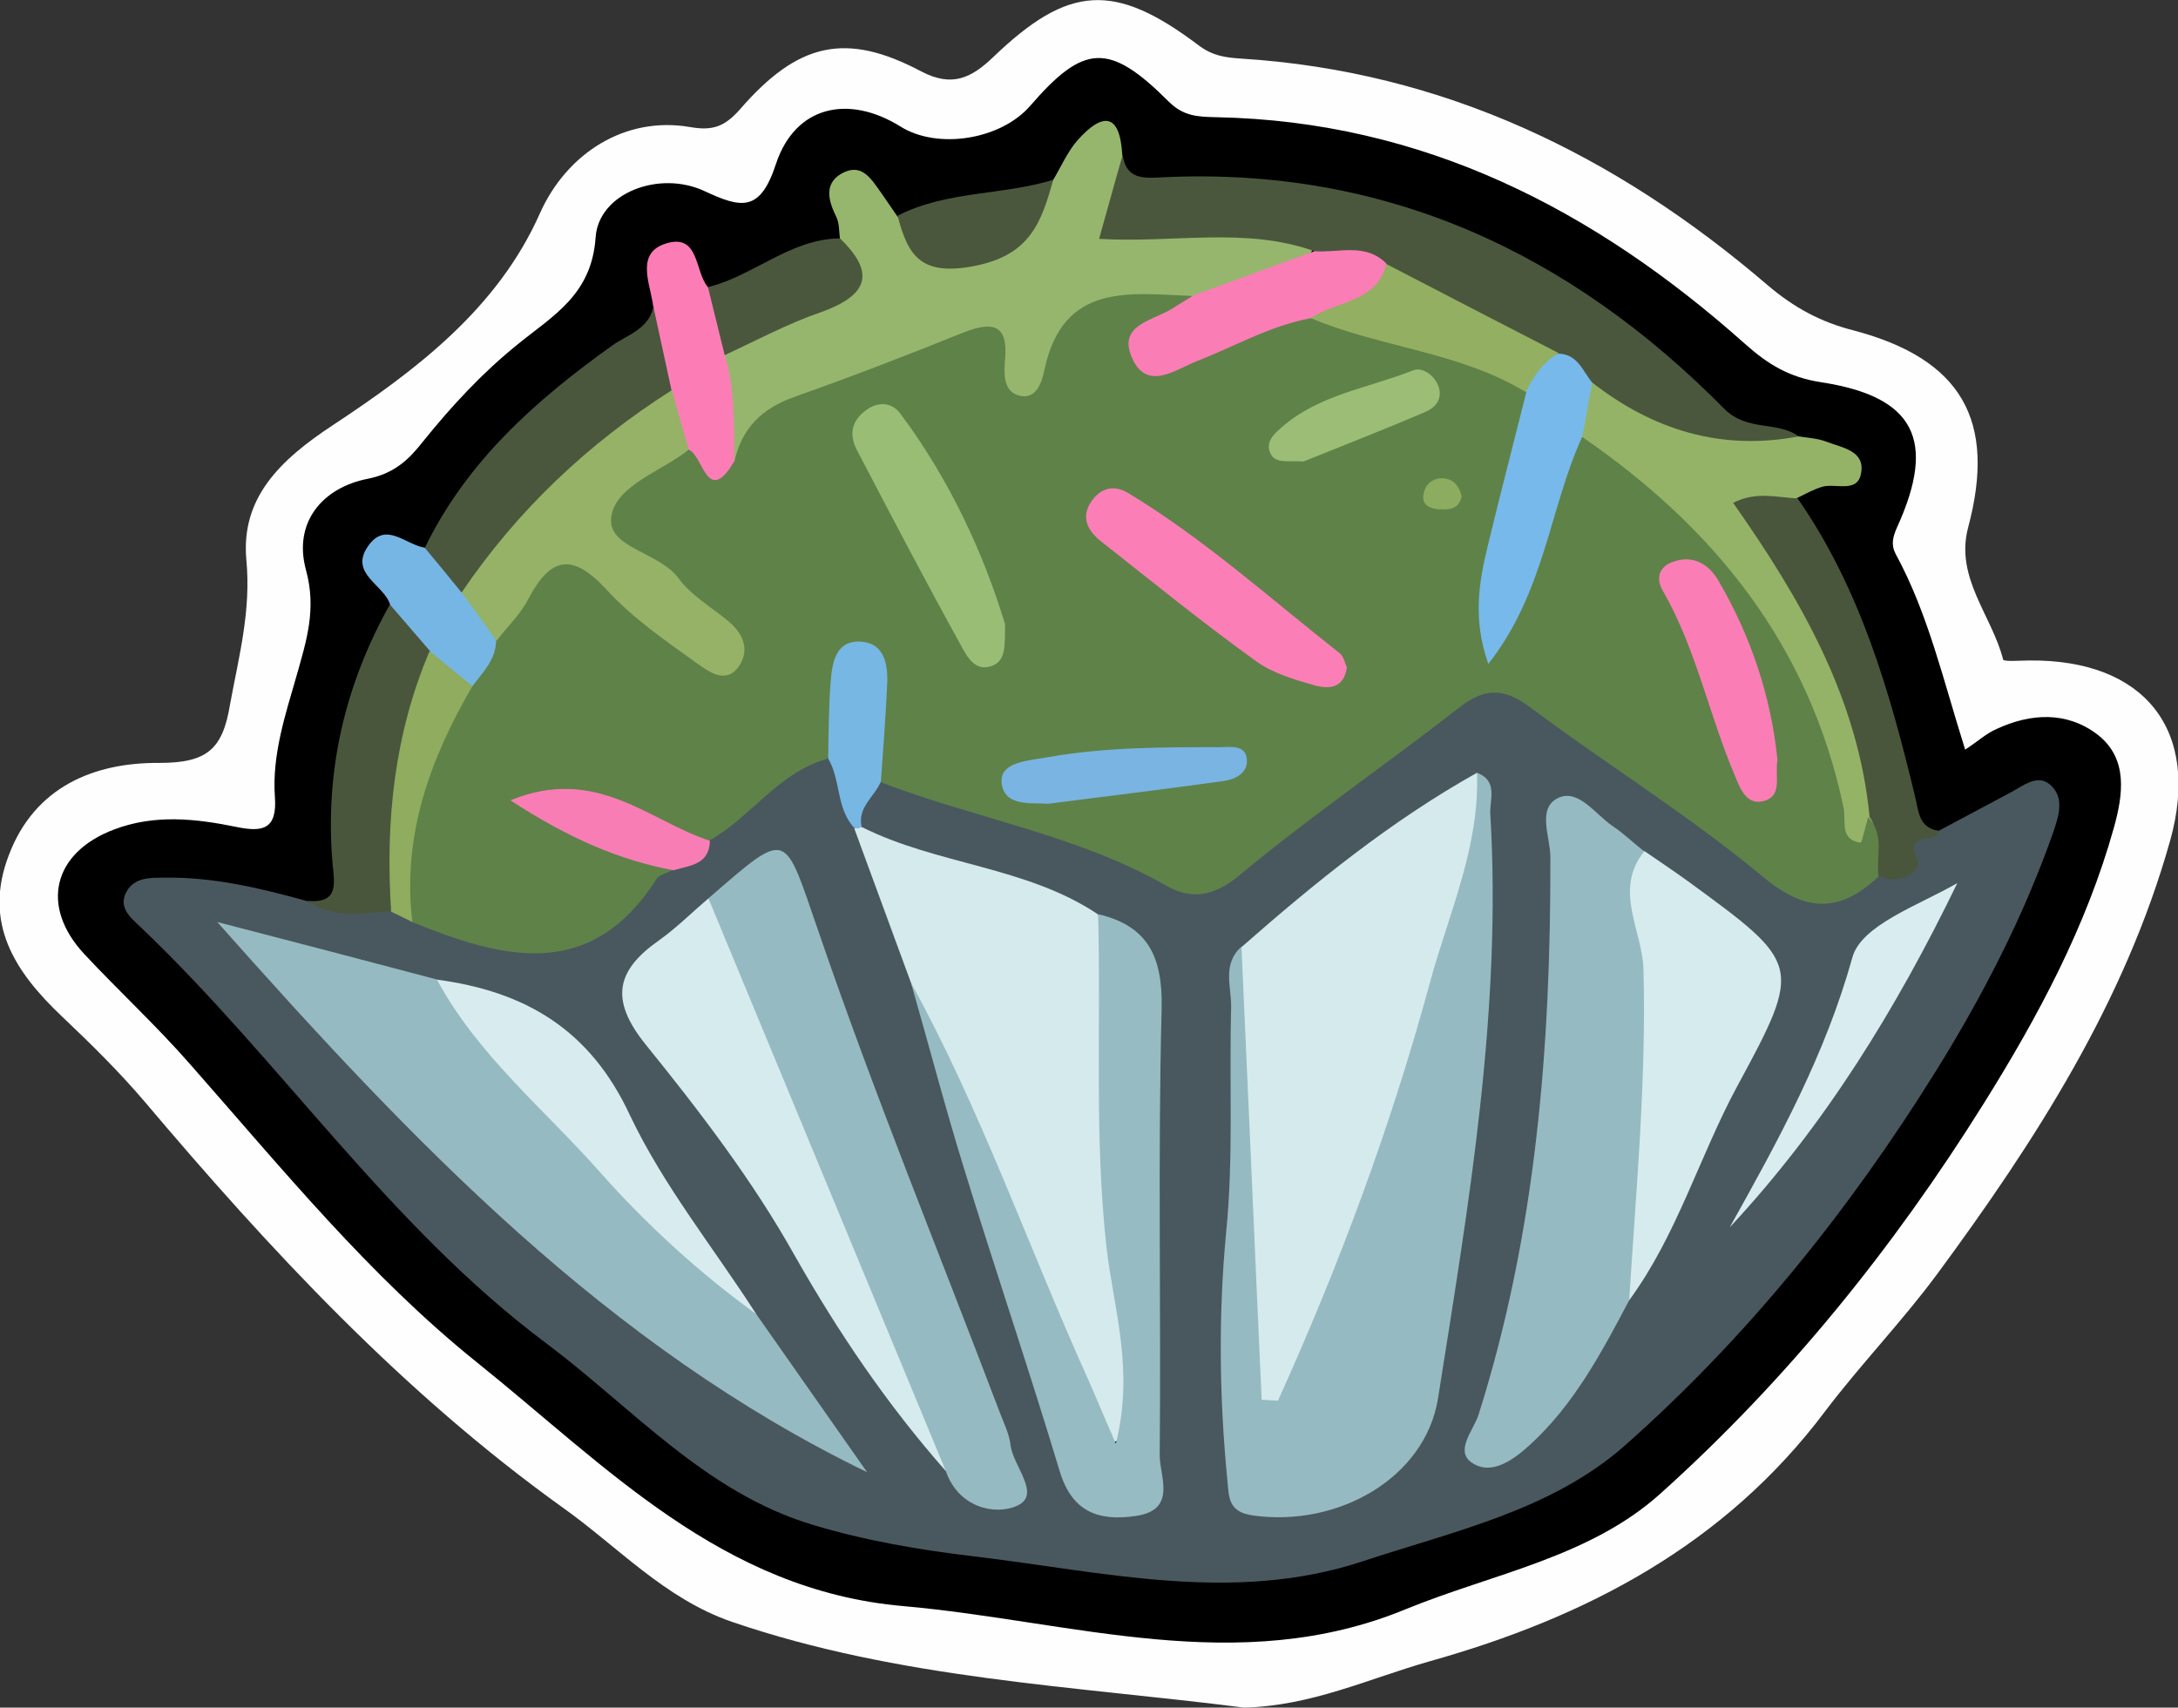<?xml version="1.0" encoding="utf-8"?>
<!-- Generator: Adobe Illustrator 23.0.2, SVG Export Plug-In . SVG Version: 6.00 Build 0)  -->
<svg version="1.1" id="Camada_1" xmlns="http://www.w3.org/2000/svg" xmlns:xlink="http://www.w3.org/1999/xlink" x="0px" y="0px"
	 viewBox="0 0 44.21 34.67" style="enable-background:new 0 0 44.21 34.67;" xml:space="preserve">
<rect x="0" y="0" width="44.21" height="34.67" fill="#333333" stroke="none"/>
<style type="text/css">
	.st0{fill:#FEFEFE;}
	.st1{fill:#49585E;}
	.st2{fill:#96B66D;}
	.st3{fill:#4A573D;}
	.st4{fill:#95B367;}
	.st5{fill:#49563C;}
	.st6{fill:#FC7DB6;}
	.st7{fill:#4B573D;}
	.st8{fill:#76B6E4;}
	.st9{fill:#5F8248;}
	.st10{fill:#96BAC1;}
	.st11{fill:#D5EAED;}
	.st12{fill:#96BBC2;}
	.st13{fill:#D6EBEE;}
	.st14{fill:#D8ECEF;}
	.st15{fill:#D9EDF0;}
	.st16{fill:#77B7E4;}
	.st17{fill:#F87DB5;}
	.st18{fill:#8FAC5F;}
	.st19{fill:#FA7DB6;}
	.st20{fill:#77B9EA;}
	.st21{fill:#93AF61;}
	.st22{fill:#95B267;}
	.st23{fill:#FB7EB7;}
	.st24{fill:#9ABD75;}
	.st25{fill:#79B4E3;}
	.st26{fill:#9BBD75;}
	.st27{fill:#8CAC60;}
</style>
<g>
	<path class="st0" d="M25.25,34.67c-3.45-0.44-7-0.58-10.39-1.74c-1.37-0.47-2.32-1.53-3.45-2.33c-3.23-2.32-5.92-5.21-8.48-8.24
		c-0.52-0.61-1.09-1.17-1.67-1.72c-0.96-0.91-1.61-1.9-1.08-3.28c0.53-1.4,1.75-1.88,3.05-1.87c0.98,0,1.29-0.28,1.44-1.19
		C4.85,13.32,5.1,12.4,5,11.36c-0.11-1.25,0.68-2.02,1.76-2.73c1.68-1.11,3.34-2.36,4.2-4.3c0.54-1.21,1.72-1.98,3.05-1.75
		c0.46,0.08,0.7-0.01,1.01-0.36c1.18-1.36,2.15-1.58,3.68-0.77c0.63,0.33,1.02,0.13,1.46-0.29c1.53-1.47,2.46-1.53,4.17-0.24
		c0.29,0.22,0.56,0.25,0.87,0.27c4.11,0.26,7.6,1.96,10.68,4.6c0.54,0.46,1.08,0.75,1.75,0.92c2.19,0.58,2.9,1.83,2.32,4
		c-0.27,1.02,0.48,1.78,0.71,2.68c0.01,0.05,0.35,0.02,0.54,0.02c2.33-0.02,3.48,1.41,2.85,3.66c-0.92,3.28-2.74,6.1-4.73,8.8
		c-0.71,0.96-1.55,1.83-2.27,2.78c-2.04,2.72-4.86,4.19-8.03,5.08C27.79,34.08,26.61,34.64,25.25,34.67z"/>
	<path d="M39.89,15.22c0.26-0.17,0.43-0.33,0.64-0.42c0.69-0.32,1.42-0.36,2.04,0.11c0.64,0.49,0.52,1.24,0.34,1.89
		c-0.56,2.01-1.54,3.84-2.64,5.6c-1.83,2.93-3.99,5.61-6.56,7.92c-1.44,1.3-3.41,1.63-5.17,2.35c-3.41,1.41-6.79,0.24-10.2-0.06
		c-3.69-0.32-6.04-2.85-8.66-4.95c-2.19-1.76-3.96-3.94-5.81-6.04c-0.68-0.78-1.45-1.49-2.16-2.25c-0.9-0.97-0.64-2.06,0.61-2.53
		c0.82-0.31,1.65-0.22,2.48-0.05c0.53,0.11,0.83,0.05,0.78-0.61c-0.06-0.85,0.21-1.66,0.44-2.46c0.2-0.71,0.41-1.35,0.19-2.15
		C5.95,10.61,6.54,9.9,7.47,9.72C8.01,9.61,8.3,9.33,8.59,8.96c0.58-0.72,1.2-1.39,1.92-1.97c0.71-0.58,1.5-1,1.58-2.17
		c0.06-0.9,1.29-1.37,2.21-0.94c0.75,0.35,1.13,0.43,1.45-0.55c0.39-1.18,1.47-1.42,2.53-0.76c0.75,0.47,2.03,0.27,2.63-0.42
		c1.09-1.26,1.6-1.3,2.81-0.09c0.31,0.31,0.61,0.31,0.97,0.32c4.2,0.08,7.68,1.88,10.74,4.61c0.46,0.41,0.89,0.67,1.53,0.77
		c1.91,0.29,2.35,1.18,1.55,2.94c-0.09,0.2-0.13,0.36-0.03,0.55C39.14,12.46,39.45,13.83,39.89,15.22z"/>
	<path class="st1" d="M39.35,16.87c0.49-0.26,0.99-0.53,1.48-0.79c0.24-0.13,0.52-0.36,0.77-0.16c0.33,0.27,0.18,0.67,0.07,1
		c-0.6,1.7-1.42,3.29-2.37,4.82c-1.76,2.83-3.84,5.42-6.33,7.62c-1.49,1.31-3.47,1.73-5.31,2.34c-2.63,0.87-5.27,0.21-7.89-0.1
		c-1.1-0.13-2.21-0.32-3.27-0.64c-2.17-0.65-3.65-2.36-5.39-3.67C7.9,24.9,5.7,21.53,2.84,18.81c-0.19-0.18-0.45-0.39-0.27-0.71
		c0.16-0.28,0.46-0.28,0.74-0.28c1.01-0.02,1.97,0.21,2.94,0.48c0.56,0.27,1.15-0.16,1.72,0.07c0.22,0.02,0.43,0.07,0.64,0.13
		c1.98,1.15,3.55,0.41,4.97-1.07c0.3-0.12,0.57-0.28,0.77-0.54c0.82-0.57,1.32-1.65,2.54-1.56c0.55,0.37,0.38,0.99,0.53,1.5
		c0.69,0.97,1.02,2.1,1.37,3.22c0.92,2.96,1.77,5.95,2.77,8.89c0.09,0.26,0.18,0.53,0.31,0.77c0.18,0.33,0.4,0.63,0.82,0.58
		c0.49-0.06,0.49-0.48,0.49-0.82c0.02-3.11,0.03-6.21,0-9.32c0-0.64-0.36-1.03-0.9-1.29c-0.93-0.56-1.97-0.82-3-1.1
		c-0.65-0.17-1.31-0.34-1.79-0.87c-0.18-0.38-0.09-0.72,0.18-1.03c0.34-0.25,0.7-0.13,1.03-0.01c1.53,0.56,3.17,0.81,4.62,1.63
		c0.7,0.39,1.3,0.35,1.98-0.14c1.33-0.96,2.57-2.02,3.87-3.01c0.82-0.63,1.54-0.65,2.37-0.03c1.41,1.04,2.86,2.04,4.24,3.11
		c0.71,0.55,1.37,0.78,2.17,0.3C38.56,17.68,38.64,16.73,39.35,16.87z"/>
	<path class="st2" d="M21.38,3.65c0.16-0.27,0.29-0.57,0.49-0.8c0.49-0.55,0.86-0.59,0.91,0.29c-0.02,1.38-0.02,1.35,1.28,1.39
		c0.89,0.03,1.85-0.25,2.6,0.5c-0.45,1.02-1.5,0.85-2.3,1.18c-0.4,0.01-0.79,0.12-1.18,0.11c-0.77-0.02-1.22,0.32-1.56,1.02
		c-0.56,1.17-0.85,1.18-1.49,0.11c-0.27-0.45-0.55-0.37-0.89-0.22c-1.46,0.65-3.19,0.77-4.24,2.2c-0.03,0.04-0.14-0.01-0.21-0.06
		c-0.34-0.62-0.24-1.29-0.27-1.95c0.32-0.72,1.01-0.95,1.66-1.17c0.72-0.24,1.01-0.67,0.87-1.4c-0.02-0.15-0.01-0.32-0.08-0.46
		c-0.18-0.36-0.24-0.71,0.18-0.9c0.37-0.16,0.55,0.17,0.74,0.43c0.11,0.16,0.22,0.32,0.33,0.48C19.51,5.54,20.02,5.42,21.38,3.65z"
		/>
	<path class="st3" d="M26.68,5.1c-1.4-0.5-2.86-0.16-4.37-0.25c0.17-0.6,0.32-1.16,0.48-1.71c0.06,0.51,0.44,0.48,0.8,0.46
		C28.12,3.38,31.87,5.13,35,8.3c0.47,0.47,1.07,0.24,1.51,0.56c-1.59,0.89-2.88,0.23-4.1-0.79c-0.29-0.21-0.53-0.47-0.84-0.66
		c-1.18-0.69-2.44-1.22-3.63-1.87C27.55,5.33,27.03,5.45,26.68,5.1z"/>
	<path class="st4" d="M32.31,7.76c1.24,0.97,2.63,1.4,4.2,1.1c0.19,0.03,0.39,0.04,0.57,0.11c0.31,0.12,0.77,0.18,0.7,0.62
		c-0.06,0.43-0.5,0.22-0.78,0.29c-0.18,0.05-0.35,0.15-0.52,0.23c-0.37,0.31-0.74,0.35-0.92,0.21c1.28,1.72,2.46,3.74,2.64,6.22
		c-0.05,0.31-0.03,0.7-0.42,0.76c-0.32,0.04-0.51-0.25-0.55-0.53c-0.55-3.39-2.77-5.67-5.18-7.83C31.87,8.49,31.84,8.07,32.31,7.76z
		"/>
	<path class="st3" d="M8.62,11.13c0.85-1.76,2.25-3,3.8-4.11c0.31-0.22,0.73-0.33,0.84-0.77c0.68,0.36,0.53,1.01,0.56,1.6
		c-0.32,0.65-0.96,0.94-1.49,1.34c-1.11,0.85-1.9,2.02-2.92,2.95C8.84,12.04,8.62,11.67,8.62,11.13z"/>
	<path class="st5" d="M37.95,16.59c-0.23-2.41-1.4-4.43-2.77-6.38c0.46-0.24,0.89-0.11,1.31-0.09c1.27,1.83,1.87,3.92,2.38,6.04
		c0.08,0.32,0.07,0.64,0.48,0.71c0.02,0.29-0.73-0.04-0.43,0.59c0.1,0.22-0.36,0.53-0.76,0.33C37.79,17.44,38.23,16.95,37.95,16.59z
		"/>
	<path class="st5" d="M7.93,18.5c-0.57,0.03-1.16,0.17-1.69-0.21c0.64,0.06,0.55-0.35,0.51-0.76c-0.16-1.87,0.25-3.62,1.16-5.25
		c0.71,0.02,0.8,0.59,0.96,1.1C8.36,15.05,8.4,16.82,7.93,18.5z"/>
	<path class="st6" d="M13.63,7.92c-0.12-0.55-0.24-1.11-0.36-1.66c-0.01-0.04-0.02-0.08-0.02-0.11c-0.08-0.45-0.33-1.03,0.28-1.21
		c0.67-0.2,0.57,0.58,0.84,0.89c0.41,0.39,0.62,0.82,0.34,1.38c0.22,0.7,0.18,1.42,0.2,2.14c-0.38,0.79-0.5,0.77-1.17-0.16
		C13.58,8.78,13.43,8.36,13.63,7.92z"/>
	<path class="st7" d="M14.71,7.21c-0.11-0.46-0.23-0.92-0.34-1.38c0.93-0.23,1.67-0.98,2.68-0.99c0.76,0.73,0.53,1.17-0.39,1.5
		C15.99,6.57,15.36,6.91,14.71,7.21z"/>
	<path class="st8" d="M8.73,13.22c-0.27-0.31-0.54-0.63-0.81-0.94c-0.12-0.41-0.84-0.63-0.45-1.19c0.36-0.52,0.76-0.03,1.15,0.03
		c0.25,0.3,0.5,0.6,0.74,0.9c0.46,0.18,0.72,0.54,0.86,1c0.06,0.47-0.17,0.77-0.55,0.99C9.07,14.09,8.87,13.69,8.73,13.22z"/>
	<path class="st3" d="M21.38,3.65c-0.24,0.85-0.46,1.53-1.6,1.75c-1.08,0.21-1.35-0.2-1.56-1.02C19.21,3.87,20.34,3.97,21.38,3.65z"
		/>
	<path class="st9" d="M9.59,13.93c0.21-0.28,0.48-0.54,0.48-0.93c0-0.47,0.27-0.83,0.53-1.17c0.61-0.8,0.99-0.84,1.77-0.18
		c0.67,0.58,1.29,1.24,2.42,1.65c-0.64-0.91-1.3-1.41-1.93-1.91c-0.96-0.76-0.98-1.05-0.01-1.78c0.33-0.24,0.61-0.68,1.13-0.48
		c0.3,0.12,0.37,1.17,0.93,0.23c0.15-0.67,0.56-1.07,1.21-1.3c1.16-0.41,2.3-0.85,3.44-1.31c0.59-0.23,0.91-0.17,0.84,0.56
		c-0.02,0.27-0.04,0.63,0.28,0.72c0.36,0.1,0.47-0.28,0.52-0.52c0.38-1.79,1.74-1.55,3.01-1.5c-0.04,0.5-0.67,0.53-0.84,1.14
		c1.27,0.05,2.22-1.01,3.42-0.87c1.01,0.37,2.11,0.42,3.09,0.87c0.43,0.2,0.9,0.34,1.17,0.77c0.23,0.53,0,1.01-0.14,1.5
		c-0.31,1.1-0.59,2.21-0.7,3.47c0.6-0.91,0.83-1.86,1.13-2.79c0.15-0.47,0.12-1.06,0.76-1.24c2.7,1.85,4.63,4.25,5.32,7.53
		c0.06,0.28-0.09,0.66,0.35,0.72c0.02,0,0.1-0.34,0.15-0.52c0.34,0.35,0.16,0.8,0.21,1.21c-0.79,0.73-1.46,0.74-2.36-0.01
		c-1.49-1.24-3.16-2.27-4.71-3.43c-0.55-0.41-0.94-0.39-1.46,0.02c-1.47,1.15-3.01,2.2-4.44,3.39c-0.53,0.44-0.99,0.5-1.49,0.21
		c-1.82-1.04-3.89-1.36-5.82-2.11c-0.53-0.67,0.14-1.55-0.43-2.27c-0.59,0.48-0.09,1.34-0.64,1.81c-0.99,0.28-1.54,1.19-2.39,1.66
		c-1.12,0.14-1.98-0.8-3.2-0.83c0.67,0.95,1.89,0.61,2.45,1.43c-0.11,0.06-0.25,0.09-0.31,0.17c-1.35,2.12-3.15,1.62-4.99,0.87
		C7.9,16.9,8.09,15.25,9.59,13.93z"/>
	<path class="st10" d="M29.98,15.69c0.43,0.16,0.26,0.54,0.27,0.82c0.24,4.01-0.44,7.95-1.06,11.88c-0.26,1.62-2.03,2.62-3.75,2.38
		c-0.53-0.07-0.49-0.39-0.53-0.75c-0.16-1.67-0.18-3.33-0.02-5.01c0.15-1.5,0.06-3.03,0.1-4.55c0.01-0.42-0.19-0.88,0.21-1.24
		c0.58,1.43,0.43,2.96,0.56,4.44c0.11,1.26-0.07,2.54,0.14,3.99c1.6-3.54,2.66-7.06,3.59-10.63C29.61,16.57,29.69,16.09,29.98,15.69
		z"/>
	<path class="st11" d="M29.98,15.69c0.06,1.51-0.58,2.87-0.96,4.28c-0.79,2.91-1.84,5.73-3.08,8.47c-0.11-0.01-0.22-0.01-0.33-0.02
		c-0.14-3.06-0.27-6.13-0.41-9.19C26.69,17.92,28.23,16.67,29.98,15.69z"/>
	<path class="st10" d="M15.35,26.68c0.75,1.07,1.5,2.14,2.25,3.21c-5.26-2.55-9.2-6.67-13.19-11.17c1.66,0.43,3.07,0.8,4.47,1.17
		c0.93,0.81,1.77,1.71,2.53,2.67C12.6,24.06,14.18,25.17,15.35,26.68z"/>
	<path class="st11" d="M17.49,16.79c1.53,0.77,3.34,0.8,4.79,1.77c0.32,0.62,0.38,1.3,0.37,1.98c-0.03,2.28,0.01,4.54,0.41,6.8
		c0.12,0.66,0.38,1.7-0.39,1.92c-0.57,0.16-0.76-0.87-1.02-1.44c-1.18-2.57-2.15-5.23-3.16-7.87c-0.38-1.04-0.77-2.09-1.15-3.13
		C17.39,16.8,17.44,16.8,17.49,16.79z"/>
	<path class="st10" d="M33.07,26.4c-0.56,1.06-1.12,2.12-2.02,2.94c-0.32,0.29-0.77,0.63-1.17,0.36c-0.36-0.24,0.03-0.66,0.13-0.97
		c1.17-3.69,1.47-7.49,1.46-11.33c0-0.41-0.28-0.99,0.16-1.2c0.41-0.19,0.75,0.33,1.1,0.57c0.23,0.15,0.43,0.35,0.65,0.52
		C33.84,20.34,34.02,23.39,33.07,26.4z"/>
	<path class="st10" d="M14.38,18.24c1.65-1.43,1.52-1.38,2.24,0.69c1.12,3.27,2.43,6.47,3.66,9.71c0.08,0.22,0.2,0.45,0.23,0.68
		c0.04,0.44,0.64,1.02,0.14,1.25c-0.46,0.21-1.2,0.03-1.45-0.7c-1.97-3.34-3.17-7.02-4.65-10.58C14.4,18.96,14.35,18.61,14.38,18.24
		z"/>
	<path class="st12" d="M18.49,19.95c1.42,2.58,2.38,5.36,3.59,8.04c0.16,0.36,0.31,0.73,0.57,1.32c0.38-1.51-0.05-2.75-0.19-3.99
		c-0.25-2.25-0.11-4.51-0.17-6.76c1.01,0.24,1.31,0.86,1.29,1.91c-0.08,3.02-0.01,6.05-0.04,9.08c0,0.43,0.36,1.11-0.49,1.23
		c-0.75,0.11-1.29-0.08-1.54-0.91c-0.62-2.06-1.31-4.09-1.94-6.14C19.18,22.47,18.85,21.2,18.49,19.95z"/>
	<path class="st13" d="M14.38,18.24c1.61,3.88,3.21,7.75,4.82,11.63c-1.19-1.35-2.18-2.81-3.07-4.38c-0.85-1.52-1.93-2.93-3.03-4.29
		c-0.73-0.91-0.59-1.5,0.28-2.11C13.73,18.84,14.04,18.53,14.38,18.24z"/>
	<path class="st13" d="M33.07,26.4c0.14-2.24,0.35-4.47,0.29-6.72c-0.02-0.79-0.62-1.61,0.02-2.4c0.29,0.2,0.59,0.4,0.88,0.61
		c2.3,1.68,2.34,1.7,1,4.17C34.49,23.49,34.04,25.08,33.07,26.4z"/>
	<path class="st14" d="M15.35,26.68c-1.16-0.84-2.22-1.81-3.17-2.88c-1.13-1.28-2.48-2.37-3.31-3.91c1.79,0.24,3.11,1.01,3.92,2.76
		C13.47,24.08,14.49,25.34,15.35,26.68z"/>
	<path class="st15" d="M35.11,24.92c0.99-1.77,1.94-3.5,2.49-5.48c0.18-0.66,1.35-1.06,2.13-1.51
		C38.5,20.47,37.04,22.85,35.11,24.92z"/>
	<path class="st16" d="M17.49,16.79l-0.07,0.03c0,0-0.08-0.01-0.08-0.01c-0.37-0.4-0.27-0.97-0.53-1.41
		c0.01-0.52,0.01-1.03,0.05-1.55c0.03-0.39,0.1-0.87,0.64-0.82c0.44,0.04,0.52,0.44,0.51,0.82c-0.03,0.67-0.08,1.35-0.13,2.02
		C17.75,16.18,17.4,16.39,17.49,16.79z"/>
	<path class="st17" d="M13.67,17.67c-1.1-0.21-2.11-0.64-3.31-1.42c1.75-0.72,2.83,0.43,4.05,0.82C14.4,17.56,14,17.57,13.67,17.67z
		"/>
	<path class="st18" d="M9.59,13.93c-0.86,1.48-1.43,3.03-1.22,4.79c-0.14-0.07-0.29-0.14-0.43-0.21C7.82,16.69,8,14.91,8.72,13.22
		C9.01,13.46,9.3,13.69,9.59,13.93z"/>
	<path class="st19" d="M26.61,6.46c-0.82,0.15-1.54,0.57-2.31,0.87c-0.45,0.18-1.02,0.62-1.32-0.06c-0.31-0.69,0.45-0.76,0.84-1.02
		c0.13-0.09,0.27-0.16,0.4-0.25c0.82-0.3,1.64-0.6,2.46-0.9c0.49,0.04,1.03-0.18,1.46,0.25C28.24,6.57,27.27,6.3,26.61,6.46z"/>
	<path class="st20" d="M32.12,8.86c-0.67,1.46-0.76,3.16-1.91,4.62c-0.32-0.91-0.19-1.66-0.01-2.4c0.25-1.04,0.52-2.07,0.78-3.11
		c-0.13-0.56,0.21-0.72,0.67-0.79c0.38,0.02,0.48,0.36,0.67,0.59C32.25,8.13,32.19,8.49,32.12,8.86z"/>
	<path class="st21" d="M31.64,7.17c-0.32,0.18-0.51,0.47-0.67,0.79c-1.35-0.82-2.94-0.9-4.36-1.5c0.51-0.36,1.33-0.3,1.53-1.1
		C29.3,5.96,30.47,6.57,31.64,7.17z"/>
	<path class="st22" d="M13.98,9.13c-0.55,0.44-1.47,0.72-1.57,1.35c-0.11,0.65,0.98,0.72,1.37,1.27c0.25,0.34,0.65,0.57,0.99,0.85
		c0.32,0.26,0.46,0.6,0.22,0.94c-0.26,0.36-0.61,0.09-0.84-0.07c-0.64-0.46-1.31-0.92-1.84-1.5c-0.7-0.76-1.14-0.66-1.59,0.2
		c-0.16,0.31-0.43,0.56-0.64,0.84c-0.24-0.33-0.47-0.65-0.71-0.98c1.13-1.67,2.57-3.03,4.27-4.11C13.75,8.32,13.86,8.72,13.98,9.13z
		"/>
	<path class="st23" d="M27.34,13.55c-0.06,0.43-0.37,0.44-0.64,0.37c-0.42-0.12-0.87-0.25-1.21-0.5c-1.07-0.77-2.09-1.6-3.13-2.42
		c-0.27-0.21-0.44-0.49-0.2-0.83c0.19-0.27,0.46-0.33,0.74-0.16c1.54,0.93,2.88,2.14,4.29,3.25C27.28,13.33,27.3,13.47,27.34,13.55z
		"/>
	<path class="st24" d="M20.4,12.67c0,0.46,0.01,0.73-0.24,0.84c-0.35,0.15-0.52-0.16-0.64-0.38c-0.73-1.32-1.43-2.66-2.13-4
		c-0.17-0.33-0.09-0.62,0.23-0.83c0.23-0.15,0.49-0.12,0.65,0.09C19.28,9.74,19.97,11.25,20.4,12.67z"/>
	<path class="st19" d="M36.08,15.43c-0.06,0.33,0.12,0.74-0.3,0.84c-0.33,0.07-0.46-0.26-0.56-0.51c-0.53-1.24-0.79-2.59-1.47-3.77
		c-0.14-0.24-0.08-0.48,0.2-0.58c0.4-0.15,0.72,0.03,0.92,0.36C35.54,12.91,35.95,14.14,36.08,15.43z"/>
	<path class="st25" d="M21.27,16.32c-0.3-0.03-0.91,0.08-0.94-0.45c-0.02-0.41,0.58-0.43,0.96-0.5c1.15-0.2,2.3-0.2,3.46-0.2
		c0.23,0,0.55-0.06,0.56,0.27c0.01,0.26-0.24,0.39-0.49,0.42C23.67,16.02,22.53,16.16,21.27,16.32z"/>
	<path class="st26" d="M26.46,9.37c-0.35-0.02-0.58,0.05-0.68-0.18c-0.09-0.22,0.08-0.38,0.22-0.5c0.76-0.68,1.78-0.81,2.68-1.17
		c0.18-0.07,0.39,0.07,0.49,0.26c0.14,0.27,0,0.48-0.23,0.58C28.08,8.73,27.2,9.07,26.46,9.37z"/>
	<path class="st27" d="M29.67,10.08c-0.06,0.27-0.27,0.27-0.46,0.26c-0.16-0.01-0.34-0.07-0.32-0.27c0.02-0.22,0.17-0.36,0.39-0.36
		C29.51,9.72,29.62,9.87,29.67,10.08z"/>
</g>
</svg>
